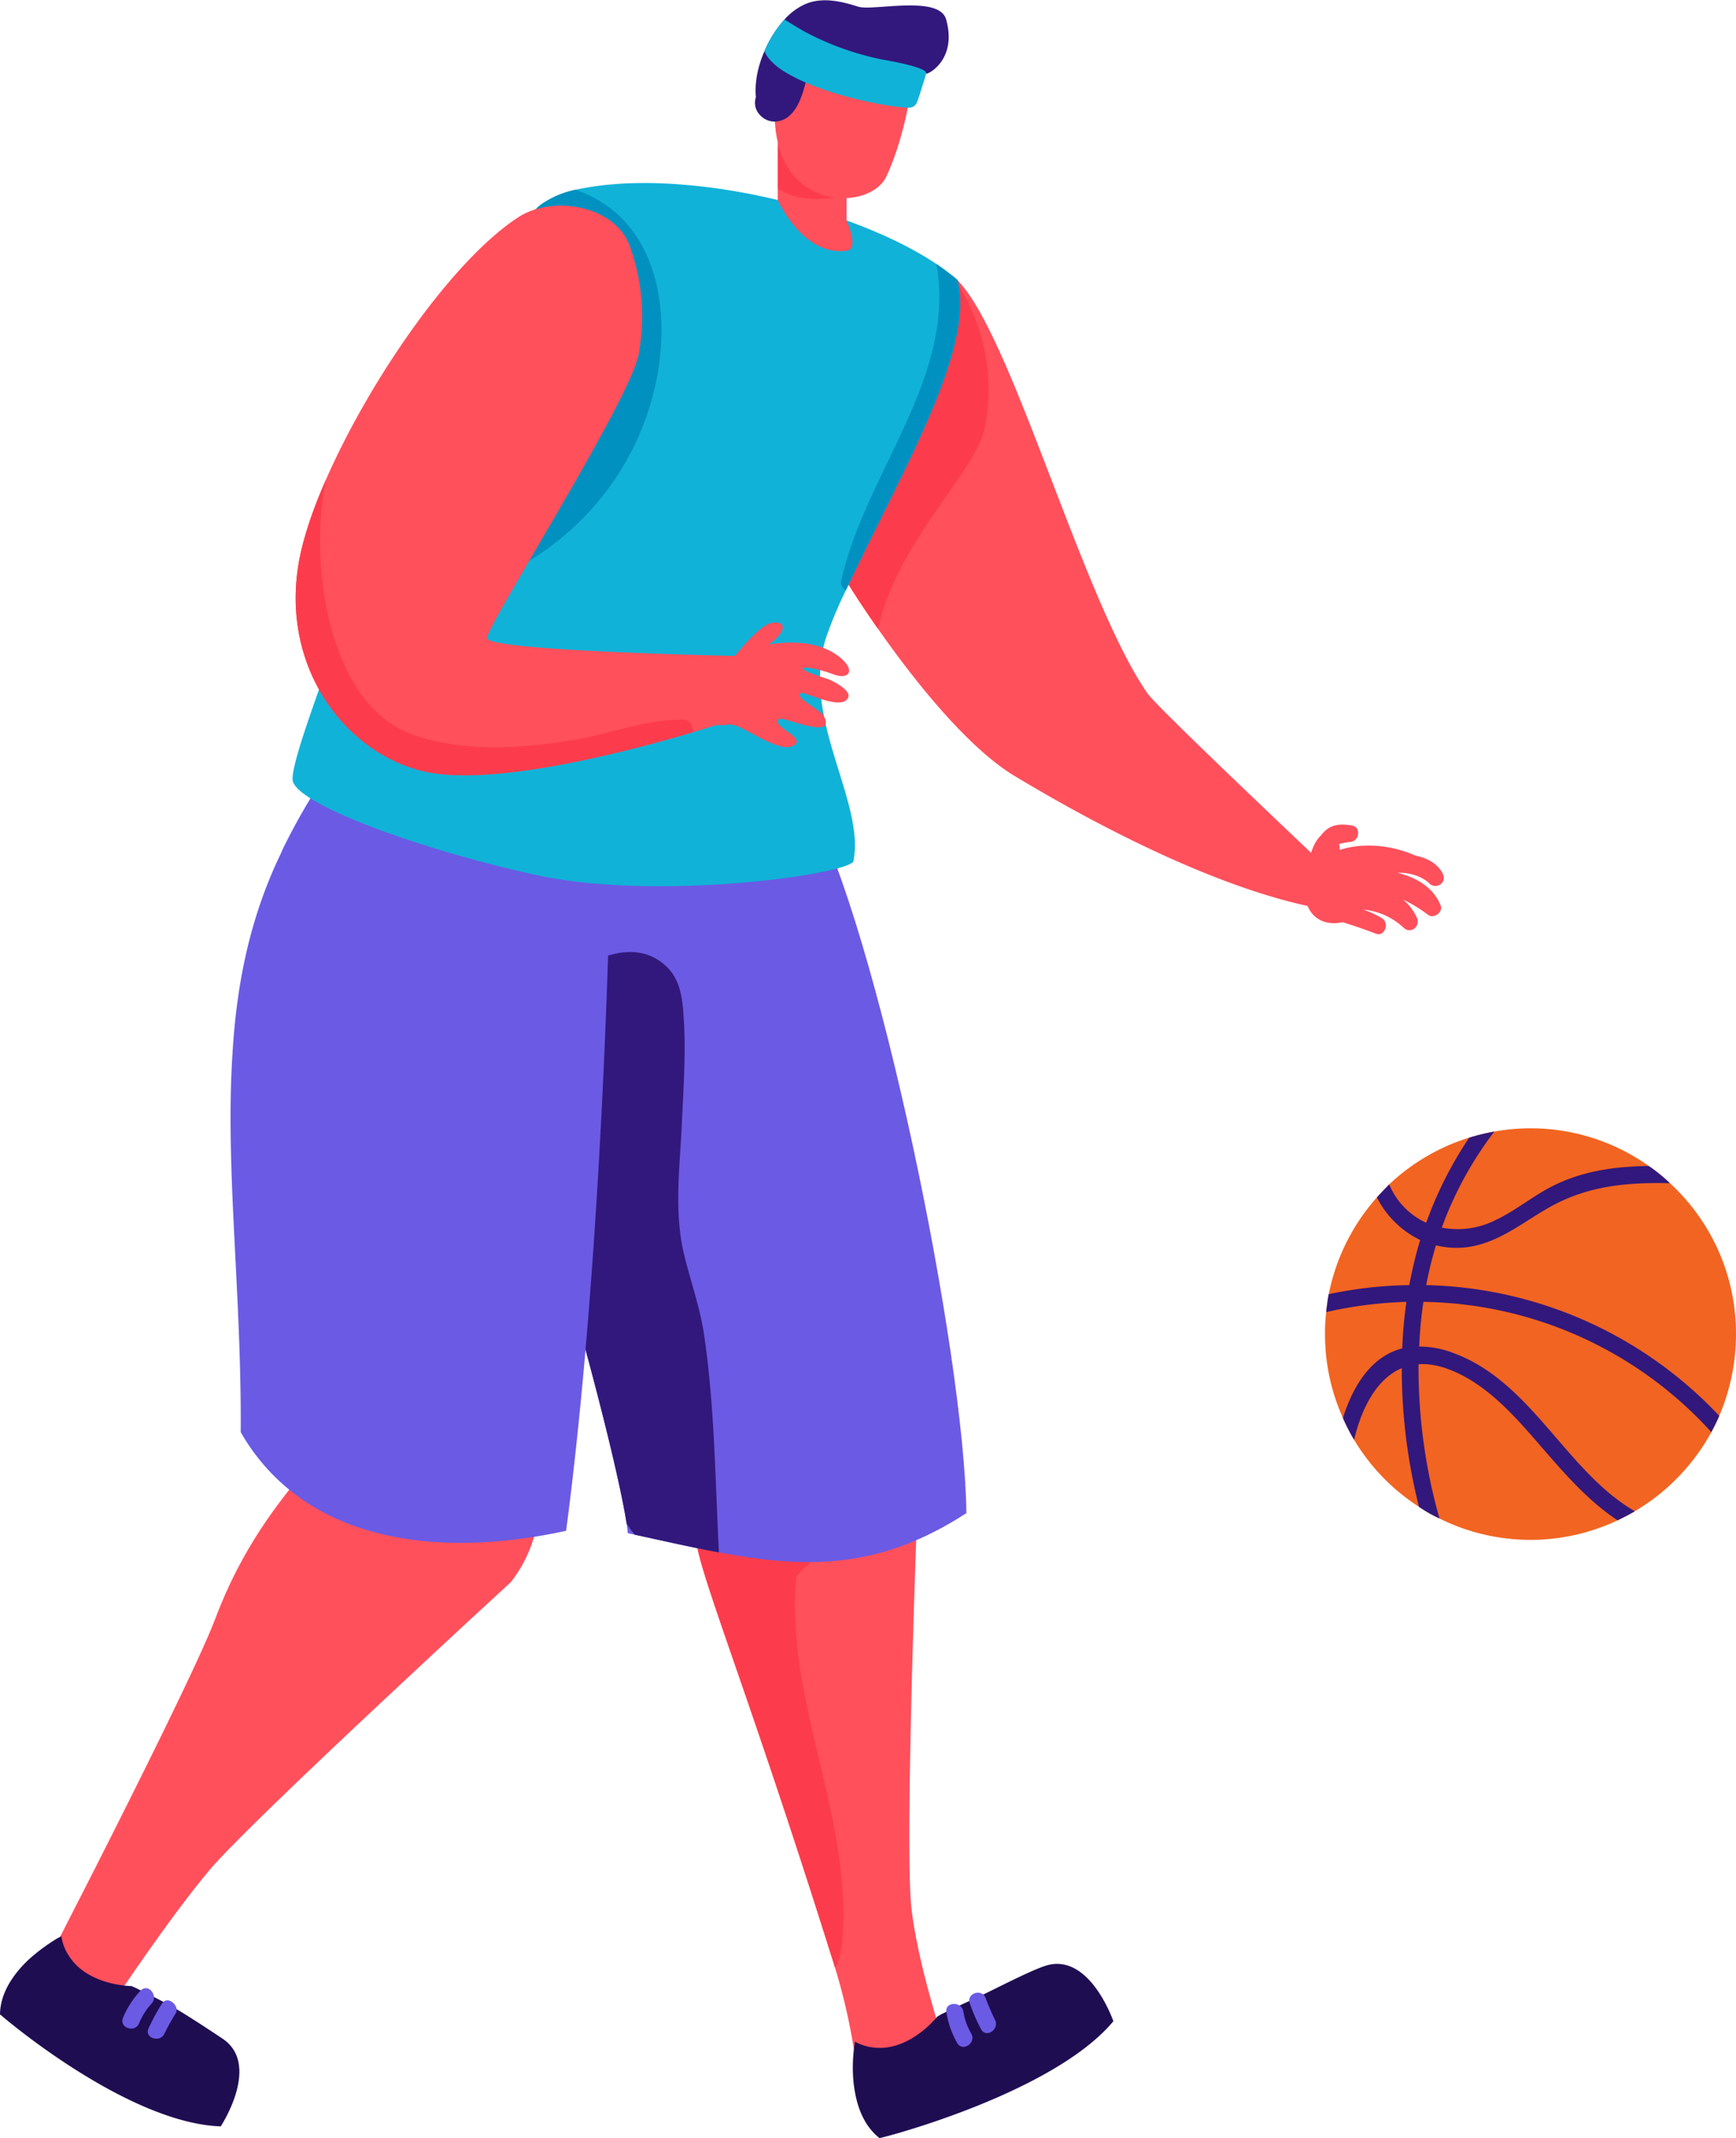 <svg xmlns="http://www.w3.org/2000/svg" width="746.4" height="919.1" viewBox="0 0.149 746.4 918.851" style=""><g><title>summerlic13_300244590</title><g data-name="Layer 2"><path d="M23.4 837.3l26 22.3s23-34.7 40.7-55.8S219.7 680 219.7 680c36.1-46.1-13.8-129.4-13.8-129.4l-82.7 23.2s19.3 44.8 17.6 46.7l-8.6 10.3c-12.7 15.1-28.3 34.8-39.6 64.9-6.7 17.8-33.9 72.2-52.1 108.1z" fill="#ff505c"></path><path d="M284.7 556.9s7.8 77.9 13.1 96.7a41.9 41.9 0 0 1 1.4 7.8c0 .3.1.6.1 1 2.4 16.8 23.1 66.6 58.7 180.1.4 1.1.7 2.2 1 3.2a257.9 257.9 0 0 1 8.5 37.5l39.4-1.9s-12-35-15-60.9 2.3-166.1 2.3-166.1c-8.4-55-65-161.5-65-161.5z" fill="#ff505c"></path><path d="M299.3 662.4c2.4 16.8 23.1 66.6 58.7 180.1.4 1.1.7 2.2 1 3.2 1.7-.9 2.9-8.6 3.1-10.7 4.9-53.1-24.9-105-19.7-157.4 7.2-8 16.7-14.6 26.2-20.8 4.4-2.9-1.1-8.4-5.4-5.6a146.2 146.2 0 0 0-18.9 14.4c.7-3.2 1.3-6.3 2.3-9.4a3.9 3.9 0 0 0-4.7-4.8c-12.4 2.5-30.5 4.2-42.6 11z" fill="#fc3c4c"></path><path d="M208.7 453.2c2.4 5.5 5 11.2 7.6 17.1 3.9 8.5 8.4 20.7 13.2 35 16.6 50 36.1 124.6 39.9 149.5.3 1.6.4 3.1.5 4.2l3.1.7c12.9 2.8 24.8 5.5 36.1 7.6 38.1 7.1 69.3 7.2 106.4-16.9-.8-69-38.2-251.2-67.9-305.8-28.2-51.9-140.7 42.4-153.8 55.1-5 4.9 3 26.4 14.9 53.5z" fill="#6b5ae4"></path><path d="M229.5 505.3c16.6 50 36.1 124.6 39.9 149.5a28 28 0 0 0 3.6 4.9c12.9 2.8 24.8 5.5 36.1 7.6-1.6-30.8-1.8-61.9-6.2-92.3-1.7-12.6-6.1-24.4-9-36.7-4-17.8-1.7-35.9-.8-53.9.7-16.1 2-32.9.7-49.1-.5-6.6-1.5-14-6.8-19.4-13.9-13.8-33.7-3.4-46.5 6.3a3.7 3.7 0 0 0-2.7 2l-.2.2a2.9 2.9 0 0 0-.4 4.4c-1.6 25.6-7.2 50.9-7.7 76.5z" fill="#32187c"></path><path d="M103.5 615.6a88.1 88.1 0 0 0 36 34.7c29.3 15.4 67.2 15.7 103.9 7.7 14.1-106.5 17.8-237.1 18.6-265.2.1-4.5-6.9-19.1-6.9-19.1-30.5-31.7-68.8-49.9-91.9-52.2-9-.9-15.7.6-18.6 4.7a283.4 283.4 0 0 0-22.3 37.3c-.6 1.2-1.1 2.3-1.6 3.5-13.2 27.4-18.9 55.6-20.7 85.3-3.3 49.5 3.9 102.9 3.5 163.3z" fill="#6b5ae4"></path><path d="M563 389.6c-46.1-9.8-100.4-40.1-127.2-56.3-19.9-12.2-42.5-40.4-58.3-63-8.3-11.8-14.7-22.1-17.8-27.6a34.3 34.3 0 0 1-2.2-4.3 18.4 18.4 0 0 1-.8-6c.2-3.8 2.4-15.8 6-30.9 9.4-39.2 31.2-94.6 46.6-83.1 23.7 17.7 55.2 138.2 84.1 179.7 4.3 6.2 72.5 70.5 76.1 74 0 0 1.9 19.3-6.5 17.5z" fill="#ff505c"></path><path d="M423.1 185.2c-3.8 17.3-37.5 48.3-45.6 85.1-8.3-11.8-14.7-22.1-17.8-27.6a102.4 102.4 0 0 1-3-10.3l18.5-58.3 34.1-55.7s22.4 28.1 13.8 66.8z" fill="#fc3c4c"></path><path d="M355.1 274.3c-10.9 34.8 17.1 70.2 11.8 96.1-4.9 5.9-85.6 17-137 5.6s-103.4-30.8-104.1-40.8 22.3-67.3 40.3-117.8c19.9-56.2 47.5-110.5 63.2-126.6a8.1 8.1 0 0 1 1.4-1.2 16.8 16.8 0 0 1 2.1-1.8 40.2 40.2 0 0 1 14.6-6.2h.1c1.9-.5 4.1-.8 6.3-1.2 45.4-7.3 114.1 9.8 148.8 33.1a102.7 102.7 0 0 1 9.1 6.9c6.6 25.5-16.5 69.1-35.8 108.3-4.4 8.9-8.6 17.4-12.2 25a178.7 178.7 0 0 0-8.6 20.6z" fill="#11b2d8"></path><path d="M364 73.3v21.5s5.6 12.3 0 13c-18.9 2.5-29.6-21.8-29.6-21.8V61z" fill="#ff505c"></path><path d="M334.4 81.1V62.9s14.4 20.2 29 21c0 0-16.9 5.2-29-2.8z" fill="#fc3c4c"></path><g fill="#ff505c"><path d="M304.5 309.2c2.9 4.3 6.4 1.7 10.8 2.4s19.3 11.8 25.2 9.2c7.9-3.4-9.5-8.3-5.5-11.8 1.4-1.2 25.5 9.8 19-1.5-1.4-2.4-14.1-8.7-9-9.7 5.7 1.7 18 7.4 19.8 1.7.8-2.7-6.1-6.8-9.7-7.9-17.9-5.5-8.4-6.1 3.3-1.7 6.1 2.3 9.2-1.1 4.2-6-10.5-10.4-30.5-8.7-42.8-4-5.3 2-21.9 19.8-15.3 29.3z"></path><path d="M325.1 281.2c1.9-1.1 3.5-3 5.4-4.2s4.5-3.4 5.6-5.6c1.8-3.8-2.1-4.3-4.9-3.5-5.1 1.6-13 11.3-16.2 15.3-.4.6 8.1-.9 10.1-2z"></path></g><path d="M392.6 32.6s-2.7 24.5-11.5 43.3c-6.3 13.4-39.2 15.2-46.5-13.9s14.8-52.3 14.8-52.3z" fill="#ff505c"></path><path d="M406.8 8.4c-3-10.7-31.5-3.5-37.8-5.5s-15.3-4.5-23-1a26.4 26.4 0 0 0-8.7 6.5 48.4 48.4 0 0 0-8.6 13.6c-2.9 6.5-4.3 13.7-3.7 19.8a7.5 7.5 0 0 0 1.6 7.5 8.6 8.6 0 0 0 6.7 3 10.1 10.1 0 0 0 6-2.4c4-3.5 5.7-9.1 7.1-14.4.7-2.3 1.2-4.5 2-6.5s1.5-3.4 2.1-5.2c12.1 6.6 34 7.5 47.7 7.9 1.5.1 13.3-6.6 8.6-23.3z" fill="#32187c"></path><path d="M569.1 368.6c11.3-7.2 27.5-6.2 39.5-.8 5 1 9.3 3.3 11.6 7.5s-2.8 7.3-5.7 4.4-8.6-4.8-13.6-4.5c8.2 2 15.4 6.3 18.5 14 1.2 2.8-2.9 5.9-5.3 4.1a63.8 63.8 0 0 0-10.8-6.6 22.6 22.6 0 0 1 5.9 7.8c1.7 3.6-2.6 7.2-5.7 4.3a29.2 29.2 0 0 0-17.3-7.8 44.8 44.8 0 0 1 8 3.7c3.3 2.1 1.2 8.2-2.8 6.6s-9.4-3.4-14.1-4.9c-4.5 1-9.3.4-12.7-3.2s-4.5-10-3.2-15.4a3 3 0 0 1 .5-2.8 7.6 7.6 0 0 0 .9-.9 10.9 10.9 0 0 1 6.3-5.5z" fill="#ff505c"></path><path d="M581.1 354.8c4.3.6 3.4 6.8-.5 7.1a28.8 28.8 0 0 0-4.8.9c.4 3.5.2 7.3-2.2 10.1a8.1 8.1 0 0 1-8.5 2.5c-1.7-.5-3.5-2.2-2.8-4.3 1.3-4 2.2-8.5 5.3-11.6l.3-.4.3-.3a12.9 12.9 0 0 1 1.6-1.7c3.3-3 7.2-2.9 11.3-2.3z" fill="#ff505c"></path><path d="M379.3 25.6a122 122 0 0 1-33.2-11.9c-3-1.7-6-3.5-8.8-5.3a48.4 48.4 0 0 0-8.6 13.6c1.2 3.1 4.2 6 8.2 8.6a76.4 76.4 0 0 0 9.5 4.9c15.6 6.8 36.6 10.6 43.9 10.8h.6a3.6 3.6 0 0 0 3.5-2.7c.6-1.6 1.2-3.4 1.7-5.1s1.5-4.5 2.1-6.9-13.7-5.1-18.9-6z" fill="#11b2d8"></path><path d="M247.5 81.6h-.1a40.2 40.2 0 0 0-14.6 6.2 16.8 16.8 0 0 0-2.1 1.8c-1.6 7.2-1.8 15.3-3.4 22.3-3.7 15.4-8.2 30.6-12.5 45.9-9 31.6-18.8 63-29.1 94.2-.9 2.7 2 5.1 4.5 4.5 42.4-10.1 77-40.7 89.5-82.9 10.5-35.3 5-79.1-32.2-92z" fill="#0091c1"></path><path d="M375.9 228.7c-4.4 8.9-8.6 17.4-12.2 25a3.6 3.6 0 0 1-2-4.1c10.1-46 49.7-87.5 40.9-136.1a102.7 102.7 0 0 1 9.1 6.9c6.6 25.5-16.5 69.1-35.8 108.3z" fill="#0091c1"></path><path d="M318.2 282l-6.7 28.5s-5.1 1.7-13.4 4.2c-26.6 7.9-86.1 23.7-115.7 16.9-34.9-8.1-62.9-46.4-53.4-92.6 2-9.5 5.8-20.7 11.1-32.7 18.5-42.3 54-94.1 82.6-112.8 15.2-10 41.8-4.9 48 12.1a88.7 88.7 0 0 1 3.9 46.6c-3.3 19.4-65.2 116.5-65.2 122.1s108.8 7.7 108.8 7.7z" fill="#ff505c"></path><path d="M746.4 573.4a89.7 89.7 0 0 1-7.2 35.2c-1 2.4-2.2 4.7-3.4 7a89.5 89.5 0 0 1-32.9 34c-2.4 1.4-4.9 2.7-7.4 3.9a87.8 87.8 0 0 1-76.6-.8 58.7 58.7 0 0 1-8.8-5 88.3 88.3 0 0 1-27.9-28.8 83.1 83.1 0 0 1-4.8-9.4 87.2 87.2 0 0 1-7.7-36.1 72.1 72.1 0 0 1 .5-9.4c.3-2.6.6-5.2 1.1-7.7a88.5 88.5 0 0 1 20.7-41.6c1.7-1.9 3.5-3.7 5.3-5.6a88.3 88.3 0 0 1 34.4-20.1h.1a92.8 92.8 0 0 1 10.7-2.6 87.7 87.7 0 0 1 66.4 14.8 71.7 71.7 0 0 1 9.1 7.4 87.8 87.8 0 0 1 28.4 64.8z" fill="#f26421"></path><path d="M739.2 608.6c-1 2.4-2.2 4.7-3.4 7a170.4 170.4 0 0 0-123.8-56 178 178 0 0 0-1.8 19.2 41.7 41.7 0 0 1 15 2.9c33.5 12.5 48.1 50.7 77.7 67.9-2.4 1.4-4.9 2.7-7.4 3.9-12.8-8.4-23.1-20.4-33.5-32.4-9.1-10.5-18.7-21.5-30.9-28.6-8.2-4.7-15.2-6.5-21.2-6.1a238.7 238.7 0 0 0 9 66.3 58.7 58.7 0 0 1-8.8-5 242 242 0 0 1-7.4-59.6c-10.7 4.5-17.2 16.9-20.5 30.8a83.1 83.1 0 0 1-4.8-9.4c4.5-14.3 12.5-26.6 25.5-29.9a190.5 190.5 0 0 1 1.8-20 178.1 178.1 0 0 0-34.5 4.4c.3-2.6.6-5.2 1.1-7.7a178.1 178.1 0 0 1 34.6-3.9c1.3-6.6 2.8-13.1 4.7-19.4a40.7 40.7 0 0 1-18.6-18.3c1.7-1.9 3.5-3.7 5.3-5.6a31.3 31.3 0 0 0 15.9 16.5 165.6 165.6 0 0 1 18.5-36.6h.1a92.8 92.8 0 0 1 10.7-2.6 156.2 156.2 0 0 0-22.6 41.3 36.2 36.2 0 0 0 23-3.2c8.6-4 16-10.3 24.5-14.6 13.2-6.7 27.2-8.5 41.5-8.7a71.7 71.7 0 0 1 9.1 7.4c-18.4-.4-35.3 1-51.9 10.4-11.7 6.6-22.4 15.8-36.3 17.2a36.4 36.4 0 0 1-12.4-.9 164.1 164.1 0 0 0-4.2 17.1 178.3 178.3 0 0 1 126 56.2z" fill="#32187c"></path><path d="M297.2 311.2a3.6 3.6 0 0 0-3.2-1.8c-15.1-.6-32.6 6.3-47.5 8.7-22.4 3.7-46.6 5.3-68.4-2.1-37.2-12.7-45.3-73.6-38-109.7-5.3 12-9.1 23.2-11.1 32.7-9.5 46.2 18.5 84.5 53.4 92.6 29.6 6.8 89.1-9 115.7-16.9a12.1 12.1 0 0 0-.9-3.5z" fill="#fc3c4c"></path><path d="M94.9 914C55.3 912.6 3.1 868.6.2 866c-.2 0-.2-.1-.2-.1.1-9.5 6-17.5 12-23.3a80.6 80.6 0 0 1 12.6-9.4l1.8-.9a20.6 20.6 0 0 0 3.5 8.8c8.2 12.5 26.7 12.6 26.7 12.6l2 .9c2.5 1.3 7.6 3.7 13.6 6.9s16.9 10.4 23.5 14.8c16.7 11.2-.8 37.7-.8 37.7z" fill="#1f0d52"></path><path d="M59.8 869.7a27.9 27.9 0 0 1 5.4-8.5c3.1-3.4-1.6-9-4.8-5.5a38.5 38.5 0 0 0-7.5 11.6c-1.8 4.3 5.1 6.7 6.9 2.4z" fill="#6b5ae4"></path><path d="M70.7 874.1c1.5-3 3.1-5.9 4.9-8.8s-3.5-8-6-4a87.8 87.8 0 0 0-5.7 10.5c-2 4.2 4.9 6.5 6.8 2.3z" fill="#6b5ae4"></path><g><path d="M478.7 868.8c-25.4 30.5-96.6 49.5-100.4 50.2h-.2c-7.5-5.9-10.2-15.5-11.1-23.8a67.1 67.1 0 0 1 .3-15.6l.3-2a21.7 21.7 0 0 0 9.1 2.6c14.9 1.1 26.3-13.4 26.3-13.4l1.9-1.1c2.6-1.2 7.6-3.7 13.9-6.5s23-11.7 30.6-14.2c19-6.2 29.3 23.8 29.3 23.8z" fill="#1f0d52"></path><path d="M417.6 874.1a26.4 26.4 0 0 1-3.4-9.5c-.8-4.5-8.1-4.2-7.3.4a40.1 40.1 0 0 0 4.6 13.1c2.3 4.1 8.4.1 6.1-4z" fill="#6b5ae4"></path><path d="M427.8 868.2a96.4 96.4 0 0 1-4-9.3c-1.6-4.4-8.5-2.1-6.8 2.3a76.3 76.3 0 0 0 4.8 11c2.1 4.1 8.1.1 6-4z" fill="#6b5ae4"></path></g></g></g></svg>
